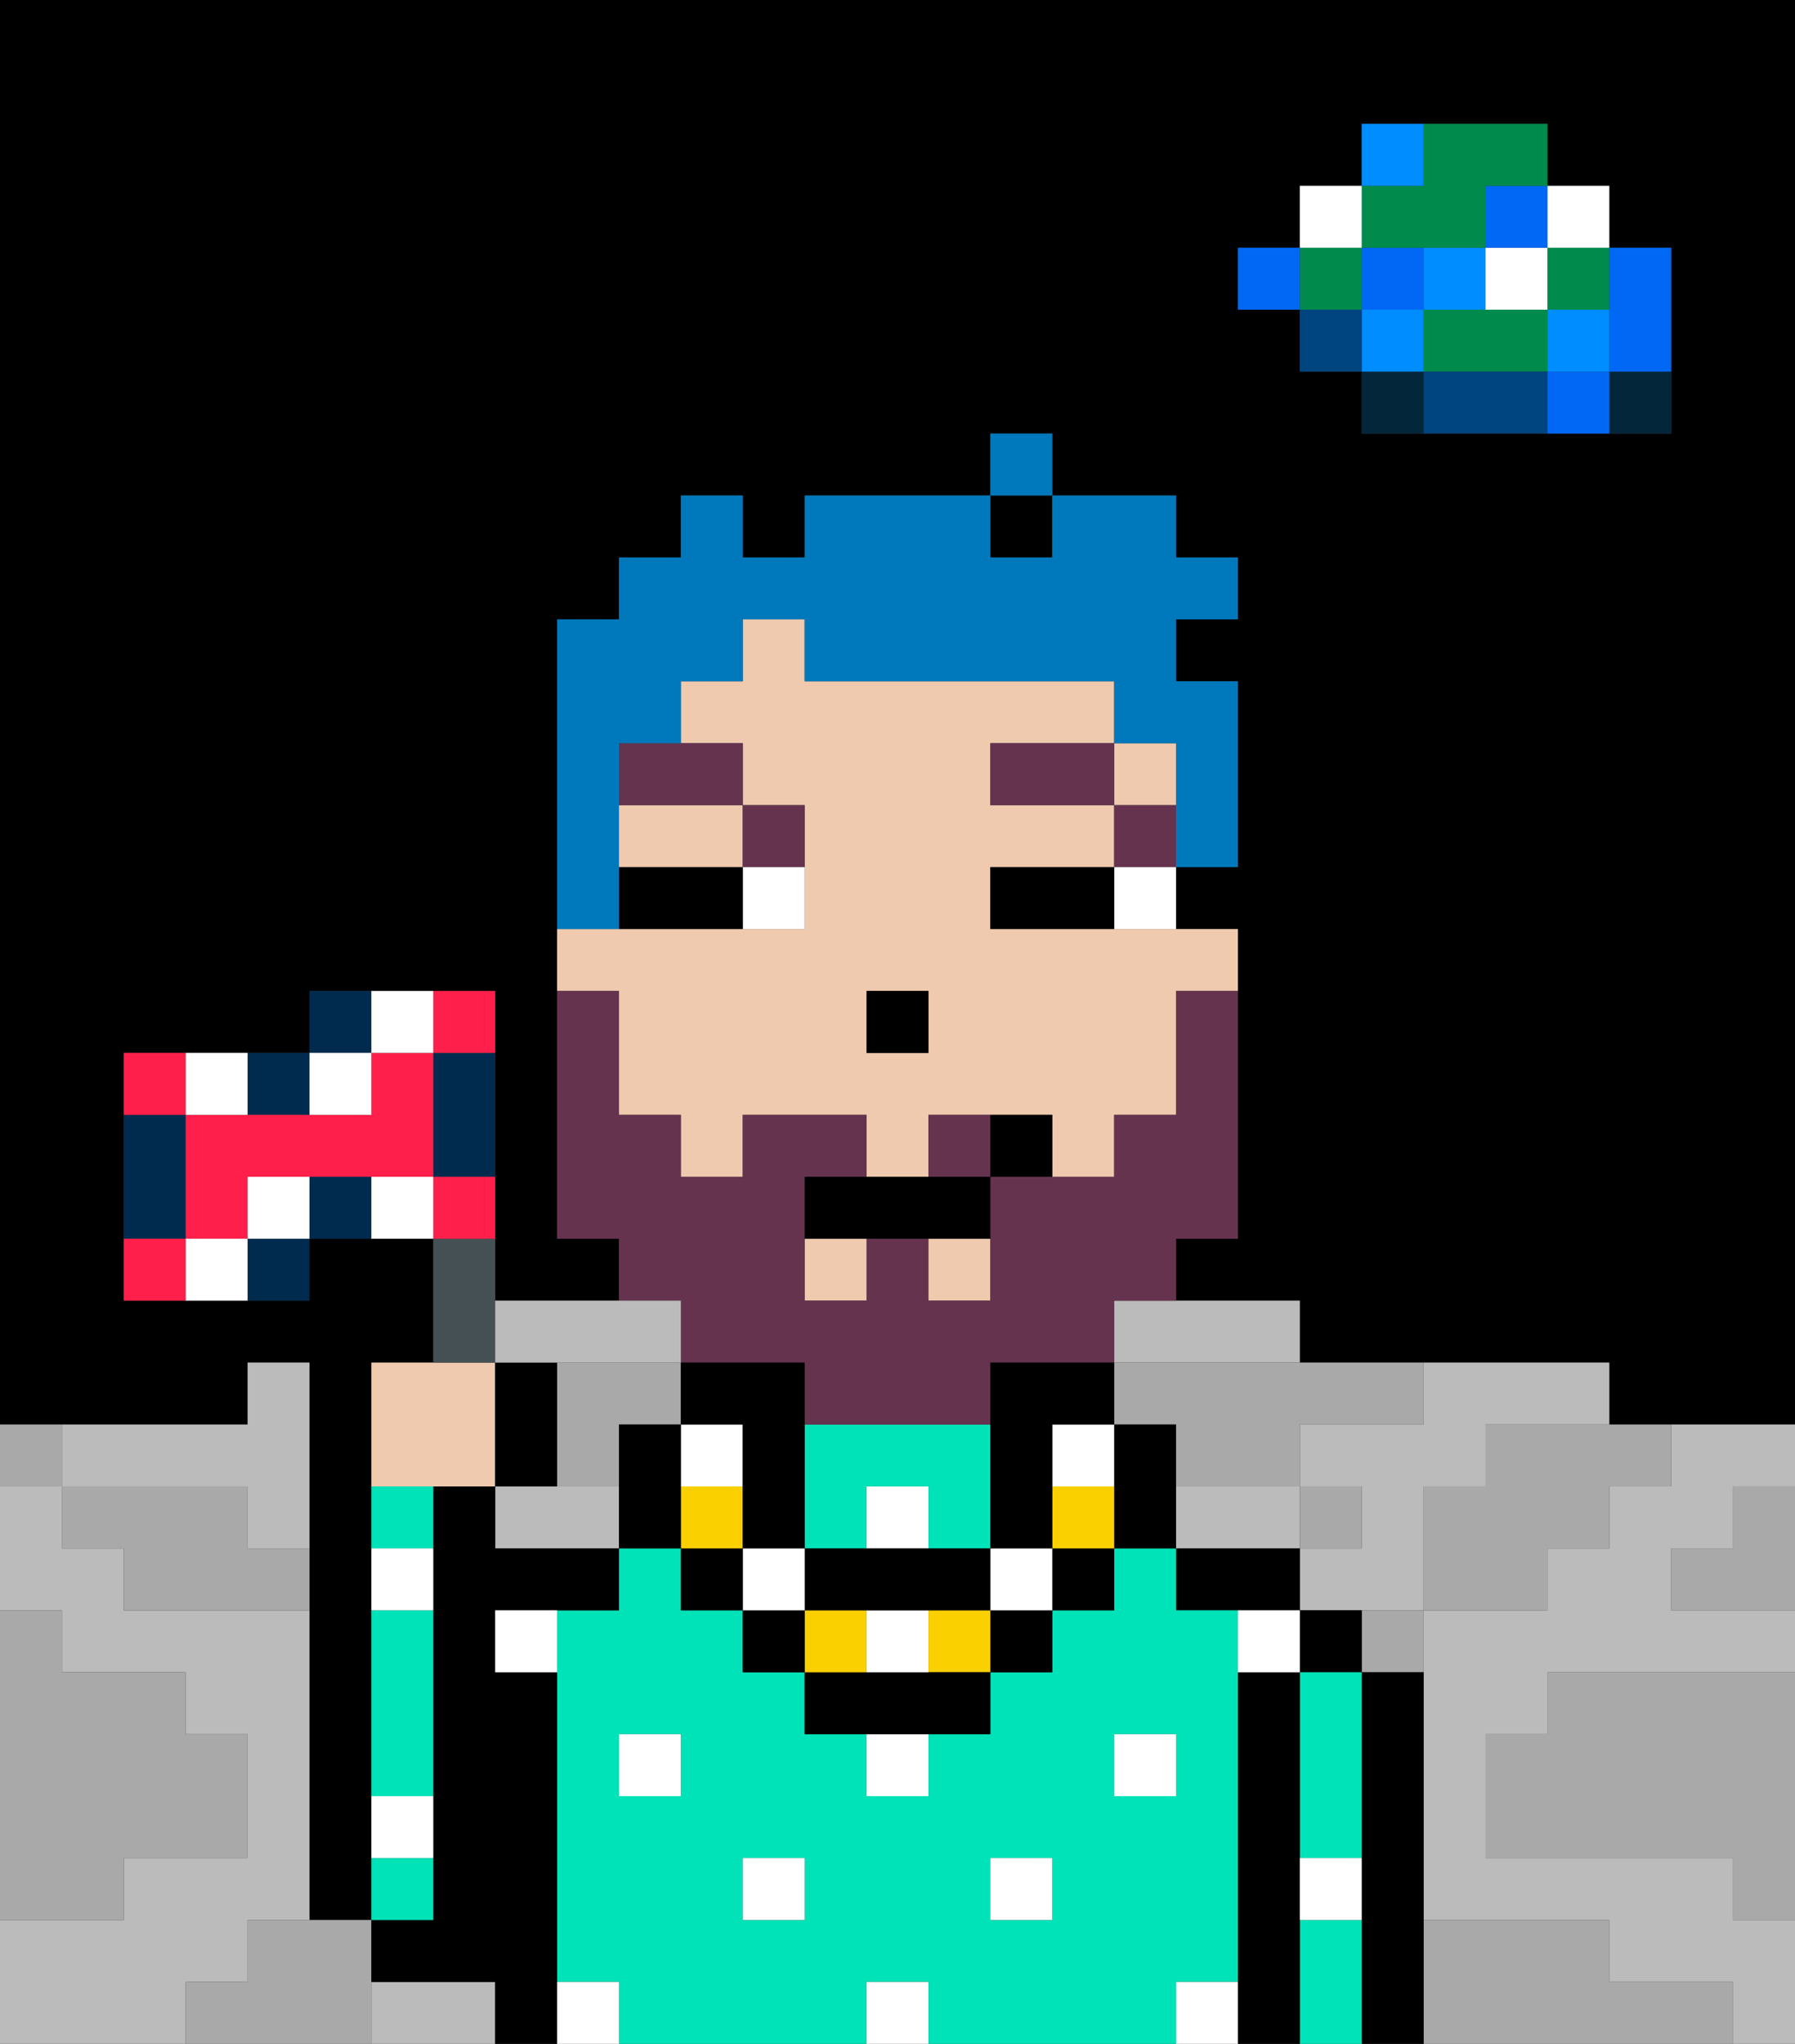 <svg xmlns="http://www.w3.org/2000/svg" viewBox="0 0 29 33"><rect x="0" y="0" width="29" height="33" fill="#333333" stroke="none"/><defs><style>polygon,rect,path{shape-rendering:crispedges;}polygon,rect,path{shape-rendering:crispedges;}.lb5-1{fill:#a9a9a9;}.lb5-2{fill:#000000;}.lb5-3{fill:#bbbbbb;}.lb5-4{fill:#04263a;}.lb5-5{fill:#0068f5;}.lb5-6{fill:#008dff;}.lb5-7{fill:#008b4c;}.lb5-8{fill:#ffffff;}.lb5-9{fill:#004480;}.lb5-10{fill:#00e2b7;}.lb5-11{fill:#efcaaf;}.lb5-12{fill:#ffffff;}.lb5-13{fill:#66334f;}.lb5-14{fill:#66334f;}.lb5-15{fill:#0079bc;}.lb5-16{fill:#fad000;}.lb5-17{fill:#455054;}.lb5-18{fill:#002b4f;}.lb5-19{fill:#ff1f4a;}</style></defs><path class="lb5-1" d="M28,25H27v1h2V24H28Z"/><path class="lb5-2" d="M0,0V23H4V22H5v9H6V22H7V20H5v1H2V17H5V16H8v5h2V20H9V10h1V9h1V8h1V9h1V8h3V7h1V8h2V9h1v1H19v1h1v3H19v1h1v5H19v1h2v1h5v1h3V0H0ZM27,5V7H22V6H21V5H20V4h1V3h1V2h3V3h1V4h1Z"/><rect class="lb5-2" x="16" y="8" width="1" height="1"/><path class="lb5-1" d="M27,32H26V31H23v2h5V32Z"/><path class="lb5-1" d="M25,27v1H24v2h4v1h1V27H25Z"/><path class="lb5-3" d="M21,24H19v1h2Z"/><path class="lb5-3" d="M9,24H8v1h2V24Z"/><path class="lb5-3" d="M18,22h3V21H18Z"/><path class="lb5-3" d="M4,32V31H5V26H2V25H1V24H0v2H1v1H3v1H4v2H2v1H0v2H3V32Z"/><path class="lb5-3" d="M22,23H21v1h1v1H21v1h2V24h1V23h2V22H23v1Z"/><path class="lb5-3" d="M27,24H26v1H25v1H23v5h3v1h2v1h1V31H28V30H24V28h1V27h4V26H27V25h1V24h1V23H27Z"/><path class="lb5-3" d="M7,32H6v1H8V32Z"/><path class="lb5-3" d="M2,24H4v1H5V22H4v1H1v1Z"/><path class="lb5-4" d="M26,7h1V6H26Z"/><path class="lb5-5" d="M26,5V6h1V4H26Z"/><path class="lb5-5" d="M25,6V7h1V6Z"/><rect class="lb5-6" x="25" y="5" width="1" height="1"/><rect class="lb5-7" x="25" y="4" width="1" height="1"/><rect class="lb5-8" x="25" y="3" width="1" height="1"/><path class="lb5-1" d="M24,24H23v2h2V25h1V24h1V23H24Z"/><path class="lb5-7" d="M24,5H23V6h2V5Z"/><rect class="lb5-8" x="24" y="4" width="1" height="1"/><rect class="lb5-5" x="24" y="3" width="1" height="1"/><path class="lb5-9" d="M24,6H23V7h2V6Z"/><rect class="lb5-6" x="23" y="4" width="1" height="1"/><path class="lb5-1" d="M22,27h1V26H22Z"/><path class="lb5-4" d="M22,6V7h1V6Z"/><rect class="lb5-6" x="22" y="5" width="1" height="1"/><rect class="lb5-5" x="22" y="4" width="1" height="1"/><path class="lb5-7" d="M23,4h1V3h1V2H23V3H22V4Z"/><path class="lb5-6" d="M23,2H22V3h1Z"/><rect class="lb5-1" x="21" y="24" width="1" height="1"/><rect class="lb5-9" x="21" y="5" width="1" height="1"/><rect class="lb5-7" x="21" y="4" width="1" height="1"/><rect class="lb5-8" x="21" y="3" width="1" height="1"/><rect class="lb5-5" x="20" y="4" width="1" height="1"/><path class="lb5-1" d="M18,22v1h1v1h2V23h2V22H18Z"/><polygon class="lb5-1" points="10 24 10 23 11 23 11 22 10 22 9 22 9 24 10 24"/><path class="lb5-1" d="M6,31H4v1H3v1H6V31Z"/><path class="lb5-1" d="M2,30H4V28H3V27H1V26H0v5H2Z"/><path class="lb5-1" d="M4,24H1v1H2v1H5V25H4Z"/><path class="lb5-1" d="M1,23H0v1H1Z"/><path class="lb5-2" d="M23,27H22v6h1V27Z"/><path class="lb5-2" d="M21,26v1h1V26Z"/><path class="lb5-10" d="M21,31v2h1V31Z"/><path class="lb5-10" d="M21,28v2h1V27H21Z"/><path class="lb5-2" d="M21,30V27H20v6h1V30Z"/><path class="lb5-2" d="M21,25H19v1h2Z"/><path class="lb5-10" d="M20,32V26H19V25H18v1H17v1H16v1H15v1H14V28H13V27H12V26H11V25H10v1H9v6h1v1h4V32h1v1h4V32Zm-9-3H10V28h1Zm2,2H12V30h1Zm4,0H16V30h1Zm1-2V28h1v1Z"/><path class="lb5-10" d="M14,25V24h1v1h1V23H13v2Z"/><path class="lb5-2" d="M9,31V27H8V26h2V25H8V24H7v7H6v1H8v1H9V31Z"/><path class="lb5-10" d="M7,26H6v3H7Z"/><path class="lb5-10" d="M7,30H6v1H7Z"/><path class="lb5-10" d="M7,24H6v1H7Z"/><rect class="lb5-11" x="15" y="20" width="1" height="1"/><rect class="lb5-11" x="13" y="20" width="1" height="1"/><path class="lb5-11" d="M10,14h2V13H10Z"/><rect class="lb5-11" x="18" y="12" width="1" height="1"/><path class="lb5-11" d="M10,17v1h1v1h1V18h2v1h1V18h2v1h1V18h1V16h1V15H16V14h2V13H16V12h2V11H13V10H12v1H11v1h1v1h1v2H9v1h1Zm4-1h1v1H14Z"/><rect class="lb5-2" x="14" y="16" width="1" height="1"/><rect class="lb5-12" x="10" y="28" width="1" height="1"/><rect class="lb5-12" x="12" y="30" width="1" height="1"/><rect class="lb5-12" x="14" y="28" width="1" height="1"/><rect class="lb5-12" x="14" y="32" width="1" height="1"/><rect class="lb5-12" x="16" y="30" width="1" height="1"/><rect class="lb5-12" x="18" y="28" width="1" height="1"/><rect class="lb5-12" x="14" y="24" width="1" height="1"/><path class="lb5-12" d="M8,27H9V26H8Z"/><path class="lb5-12" d="M19,32v1h1V32Z"/><path class="lb5-12" d="M9,32v1h1V32Z"/><path class="lb5-12" d="M7,29H6v1H7Z"/><path class="lb5-12" d="M7,25H6v1H7Z"/><path class="lb5-12" d="M21,31h1V30H21Z"/><path class="lb5-12" d="M20,26v1h1V26Z"/><path class="lb5-13" d="M11,22h2v1h3V22h2V21h1V20h1V16H19v2H18v1H16v2H15V20H14v1H13V19h1V18H12v1H11V18H10V16H9v4h1v1h1Z"/><path class="lb5-13" d="M15,18v1h1V18Z"/><rect class="lb5-14" x="18" y="13" width="1" height="1"/><rect class="lb5-14" x="16" y="12" width="2" height="1"/><path class="lb5-14" d="M13,14V13H12v1Z"/><path class="lb5-14" d="M10,13h2V12H10Z"/><path class="lb5-8" d="M12,15h1V14H12Z"/><path class="lb5-8" d="M18,15h1V14H18Z"/><path class="lb5-2" d="M11,14H10v1h2V14Z"/><path class="lb5-2" d="M17,14H16v1h2V14Z"/><path class="lb5-2" d="M14,19H13v1h3V19H14Z"/><path class="lb5-2" d="M16,18v1h1V18Z"/><path class="lb5-15" d="M10,14V12h1V11h1V10h1v1h5v1h1v2h1V11H19V10h1V9H19V8H17V9H16V8H13V9H12V8H11V9H10v1H9v5h1Z"/><rect class="lb5-15" x="16" y="7" width="1" height="1"/><path class="lb5-2" d="M19,23H18v2h1V23Z"/><rect class="lb5-2" x="17" y="25" width="1" height="1"/><path class="lb5-16" d="M17,24v1h1V24Z"/><path class="lb5-8" d="M17,24h1V23H17Z"/><rect class="lb5-2" x="16" y="26" width="1" height="1"/><rect class="lb5-8" x="16" y="25" width="1" height="1"/><path class="lb5-2" d="M17,25V23h1V22H16v3Z"/><rect class="lb5-16" x="15" y="26" width="1" height="1"/><path class="lb5-2" d="M14,27H13v1h3V27H14Z"/><path class="lb5-8" d="M14,27h1V26H14Z"/><rect class="lb5-16" x="13" y="26" width="1" height="1"/><polygon class="lb5-2" points="14 25 13 25 13 26 14 26 15 26 16 26 16 25 15 25 14 25"/><rect class="lb5-2" x="12" y="26" width="1" height="1"/><rect class="lb5-8" x="12" y="25" width="1" height="1"/><rect class="lb5-2" x="11" y="25" width="1" height="1"/><rect class="lb5-16" x="11" y="24" width="1" height="1"/><rect class="lb5-8" x="11" y="23" width="1" height="1"/><path class="lb5-2" d="M12,23v2h1V22H11v1Z"/><polygon class="lb5-2" points="11 23 10 23 10 24 10 25 11 25 11 24 11 23"/><path class="lb5-11" d="M8,24V22H6v2H8Z"/><path class="lb5-17" d="M8,21V20H7v2H8Z"/><path class="lb5-2" d="M9,22H8v2H9Z"/><path class="lb5-18" d="M4,21H5V20H4Z"/><path class="lb5-18" d="M5,18V17H4v1Z"/><path class="lb5-18" d="M3,19V18H2v2H3Z"/><path class="lb5-18" d="M5,19v1H6V19Z"/><path class="lb5-18" d="M6,16H5v1H6Z"/><path class="lb5-18" d="M7,18v1H8V17H7Z"/><path class="lb5-19" d="M3,17H2v1H3Z"/><path class="lb5-19" d="M7,17H6v1H3v2H4V19H7V17Z"/><path class="lb5-19" d="M8,17V16H7v1Z"/><path class="lb5-19" d="M8,19H7v1H8Z"/><path class="lb5-19" d="M2,20v1H3V20Z"/><path class="lb5-8" d="M3,20v1H4V20Z"/><path class="lb5-8" d="M4,19v1H5V19Z"/><path class="lb5-8" d="M4,18V17H3v1Z"/><path class="lb5-8" d="M7,17V16H6v1Z"/><path class="lb5-8" d="M6,18V17H5v1Z"/><path class="lb5-8" d="M6.8,19H6v1H7V19Z"/><path class="lb5-3" d="M9,22h2V21H8v1Z"/></svg>